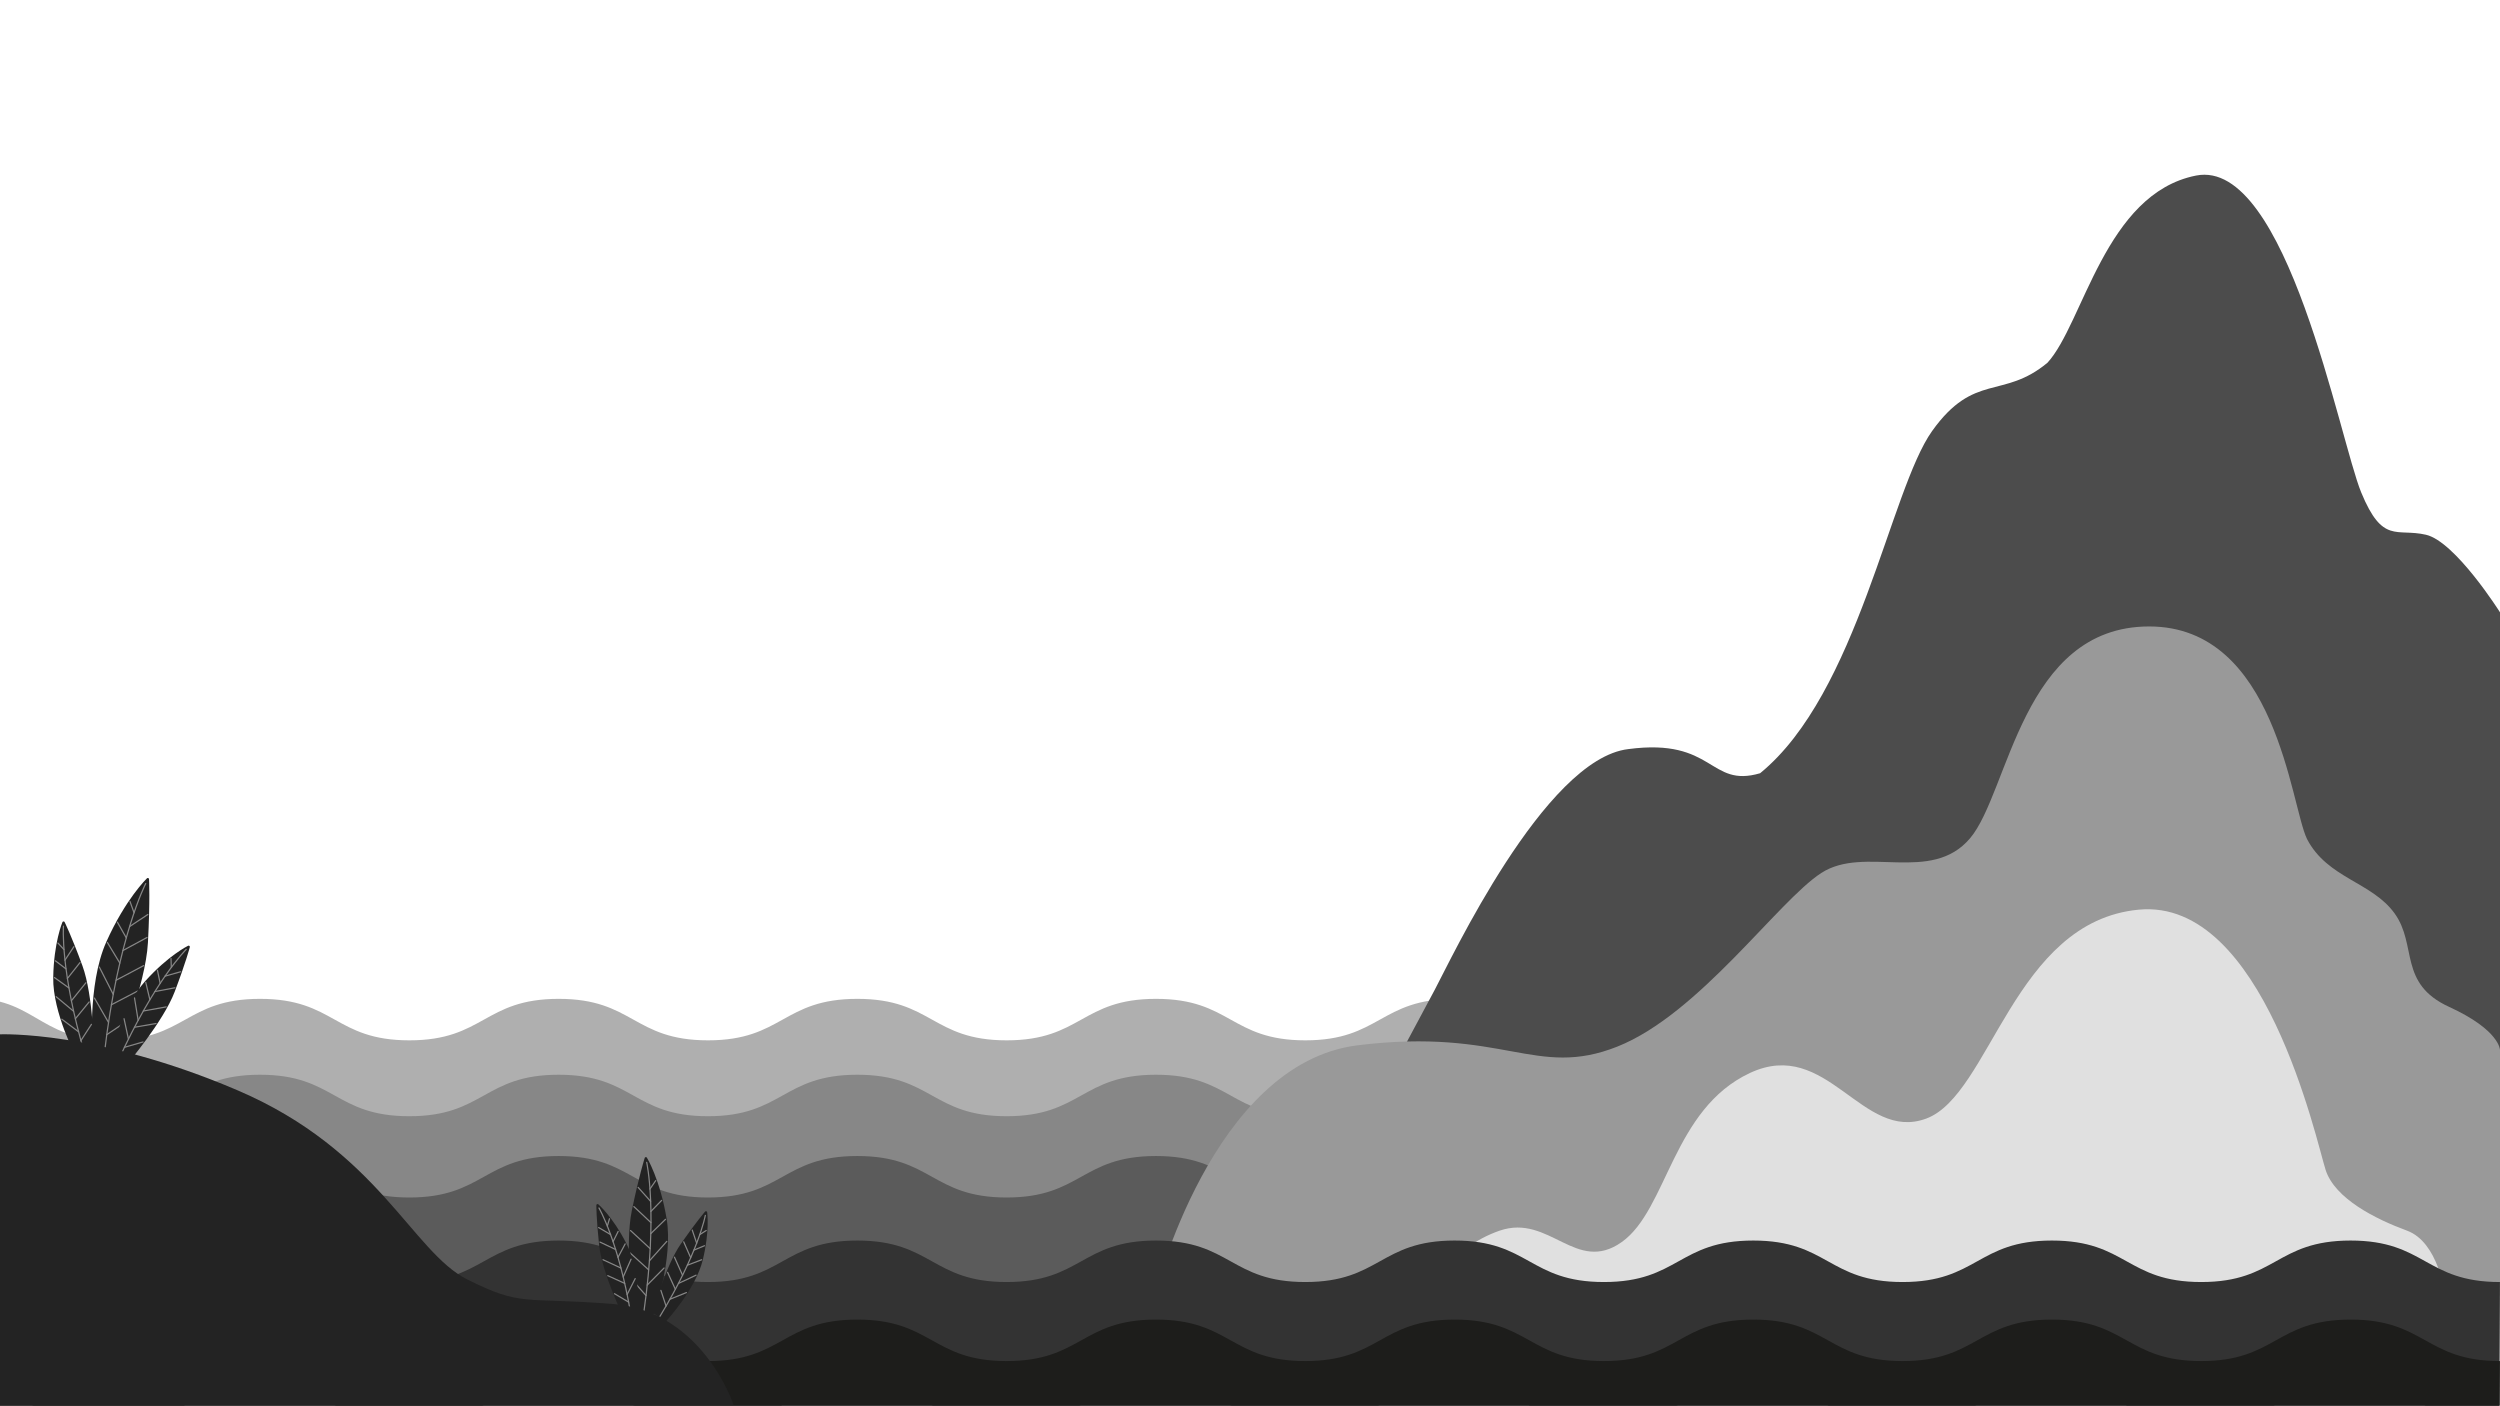 <svg xmlns="http://www.w3.org/2000/svg" viewBox="0 0 2048.88 1152"><defs><style>.cls-1{fill:#afafaf;}.cls-2{fill:#878787;}.cls-3{fill:#5b5b5b;}.cls-4{fill:#4c4c4c;}.cls-5{fill:#999;}.cls-6{fill:#e0e0e0;}.cls-7{fill:#333;}.cls-8{fill:#1d1d1b;}.cls-11,.cls-9{fill:#232323;}.cls-9{stroke:#232323;stroke-width:2px;}.cls-10,.cls-9{stroke-linecap:round;stroke-linejoin:round;}.cls-10{fill:none;stroke:#878787;}</style></defs><g id="Waves_Mountains" data-name="Waves &amp; Mountains"><path class="cls-1" d="M1742.77,1039.49c-61.16,0-61.16-34-122.32-34s-61.17,34-122.33,34-61.17-34-122.33-34-61.17,34-122.33,34-61.17-34-122.33-34-61.17,34-122.33,34-61.17-34-122.33-34-61.17,34-122.33,34-61.17-34-122.33-34-61.16,34-122.33,34-61.16-34-122.33-34-61.16,34-122.33,34-61.16-34-122.33-34-61.17,34-122.33,34-61.17-34-122.33-34-61.17,34-122.34,34-59.73-27.52-120.56-33.92c-10.46-1.11-1.69-3.09,7.29-8.59s26.74,23.51,35.71,18-8.79-34.51.19-40,26.74,23.51,35.71,18-8.79-34.51.18-40,26.74,23.51,35.72,18-8.79-34.5.18-40,26.74,23.51,35.72,18-8.79-34.5.18-40,26.74,23.51,35.72,18-8.79-34.51.18-40,26.75,23.51,35.72,18-8.79-34.51.18-40,26.75,23.5,35.72,18-8.78-34.51.19-40,26.75,23.51,35.73,18S-43.5,819.43-33,818.61c61-4.78,62.52,34,123.71,34s61.2-34,122.39-34,61.19,34,122.38,34,61.19-34,122.39-34,61.19,34,122.38,34,61.19-34,122.39-34,61.19,34,122.38,34,61.2-34,122.39-34,61.19,34,122.38,34,61.19-34,122.38-34,61.2,34,122.39,34,61.19-34,122.39-34,61.19,34,122.38,34,61.2-34,122.39-34,61.19,34,122.39,34,61.19-34,122.39-34,61.2,34,122.39,34"/><path class="cls-2" d="M2047.94,1101.8c-61.16,0-61.16-34-122.32-34s-61.17,34-122.33,34-61.17-34-122.33-34-61.16,34-122.33,34-61.16-34-122.33-34-61.16,34-122.33,34-61.16-34-122.33-34-61.16,34-122.33,34-61.16-34-122.33-34-61.16,34-122.33,34-61.16-34-122.33-34-61.16,34-122.33,34-61.16-34-122.33-34-61.16,34-122.33,34-61.17-34-122.33-34-61.17,34-122.34,34-59.89-28.47-120.82-33.94c-5.47-.49-18.53,11.44-18.53,5.94s34-5.49,34-11-34-5.49-34-11,34-5.49,34-11-34-5.5-34-11,34-5.5,34-11-34-5.49-34-11,34-5.5,34-11-34-5.49-34-11,34-5.5,34-11-34-5.49-34-11,34-5.49,34-11-34-5.5-34-11,34-5.5,34-11-34-5.49-34-11,34-5.5,34-11-24-27.45-18.53-27.95c60.94-5.48,62.71,33.95,123.9,33.95s61.2-34,122.39-34,61.19,34,122.38,34,61.19-34,122.39-34,61.19,34,122.38,34,61.19-34,122.39-34,61.19,34,122.38,34,61.2-34,122.39-34,61.19,34,122.38,34,61.19-34,122.38-34,61.2,34,122.39,34,61.19-34,122.39-34,61.19,34,122.38,34,61.2-34,122.39-34,61.19,34,122.39,34,61.19-34,122.39-34,61.2,34,122.39,34"/><path class="cls-3" d="M2047.94,1168.41c-61.16,0-61.16-34-122.32-34s-61.17,34-122.33,34-61.17-34-122.33-34-61.16,34-122.33,34-61.16-34-122.33-34-61.16,34-122.33,34-61.16-34-122.33-34-61.16,34-122.33,34-61.16-34-122.33-34-61.16,34-122.33,34-61.16-34-122.33-34-61.16,34-122.33,34-61.16-34-122.33-34-61.16,34-122.33,34-61.17-34-122.33-34-61.17,34-122.34,34-59.89-28.48-120.82-34c-5.47-.49-18.53,11.44-18.53,6s34-5.5,34-11-34-5.5-34-11,34-5.5,34-11-34-5.5-34-11,34-5.5,34-11-34-5.5-34-11,34-5.5,34-11-34-5.5-34-11,34-5.5,34-11-34-5.5-34-11,34-5.49,34-11-34-5.5-34-11,34-5.5,34-11-34-5.5-34-11,34-5.5,34-11-24-27.45-18.53-27.94c60.94-5.48,62.71,33.94,123.9,33.94s61.2-34,122.39-34,61.19,34,122.38,34,61.19-34,122.39-34,61.19,34,122.38,34,61.19-34,122.39-34,61.19,34,122.38,34,61.2-34,122.39-34,61.19,34,122.38,34,61.19-34,122.38-34,61.2,34,122.39,34,61.19-34,122.39-34,61.19,34,122.38,34,61.2-34,122.39-34,61.19,34,122.39,34,61.19-34,122.39-34,61.2,34,122.39,34"/><path class="cls-4" d="M1042,1061.37s120.86-226.09,133.75-250,90-189.32,158.74-197.45c70.83-9.41,66,32.11,108,19.79,80.25-65.44,106.47-232.16,141-280.5s58-25.57,94.53-55.94c29.44-32.16,47.11-138.53,121.71-153.38S1917.56,361,1935.14,403.6s28.88,29.12,53,34.64,60.74,63.59,60.74,63.59v559.54Z"/><path class="cls-5" d="M946.22,1061.37s46.87-189.91,166.5-204.71,145.85,27.69,212.84,1.05,131.55-119.28,167.1-142.27,90,9.3,121.93-28.46S1657,513.41,1761.36,513.41,1877.29,660,1890.72,687.62c16.79,32.34,53.25,35.08,71.88,61.1s2.82,57.33,44.55,76.45,41.73,35.39,41.73,35.39v200.81Z"/><path class="cls-6" d="M1168.56,1059.94s19.76-37.36,60.52-51.37,62.61,35.91,100.05,9.34,41.56-108.82,105-138.53,91.76,56.89,144.51,37.36,71.6-161.48,174.16-171.22,145.6,189.63,153.15,213.24,41,40.36,66.7,49.81,30.88,51.37,30.88,51.37Z"/><path class="cls-7" d="M2047.94,1237.69c-61.16,0-61.16-34-122.32-34s-61.17,34-122.33,34-61.17-34-122.33-34-61.16,34-122.33,34-61.16-34-122.33-34-61.16,34-122.33,34-61.16-34-122.33-34-61.16,34-122.33,34-61.16-34-122.33-34-61.16,34-122.33,34-61.16-34-122.33-34-61.16,34-122.33,34-61.16-34-122.33-34-61.16,34-122.33,34-61.17-34-122.33-34-61.17,34-122.34,34-59.89-28.47-120.82-33.94c-5.47-.5-18.53,11.44-18.53,5.94s34-5.49,34-11-34-5.49-34-11,34-5.5,34-11-34-5.5-34-11,34-5.49,34-11-34-5.49-34-11,34-5.5,34-11-34-5.49-34-11,34-5.5,34-11-34-5.49-34-11,34-5.5,34-11-34-5.5-34-11,34-5.5,34-11-34-5.49-34-11,34-5.5,34-11-24-27.45-18.53-27.95c60.94-5.48,62.71,33.95,123.9,33.95s61.2-34,122.39-34,61.19,34,122.38,34,61.19-34,122.39-34,61.19,34,122.38,34,61.19-34,122.39-34,61.19,34,122.38,34,61.2-34,122.39-34,61.19,34,122.38,34,61.19-34,122.38-34,61.2,34,122.39,34,61.19-34,122.39-34,61.19,34,122.38,34,61.2-34,122.39-34,61.19,34,122.39,34,61.19-34,122.39-34,61.2,34,122.39,34"/><path class="cls-8" d="M2047.94,1302.46c-61.16,0-61.16-34-122.32-34s-61.17,34-122.33,34-61.17-34-122.33-34-61.16,34-122.33,34-61.16-34-122.33-34-61.16,34-122.33,34-61.16-34-122.33-34-61.16,34-122.33,34-61.16-34-122.33-34-61.16,34-122.33,34-61.16-34-122.33-34-61.16,34-122.33,34-61.16-34-122.33-34-61.16,34-122.33,34-61.17-34-122.33-34-61.17,34-122.34,34S30.77,1274-30.16,1268.52c-5.47-.49-18.53,11.44-18.53,5.94s34-5.49,34-11-34-5.5-34-11,34-5.49,34-11-34-5.5-34-11,34-5.5,34-11-34-5.49-34-11,34-5.5,34-11-34-5.49-34-11,34-5.5,34-11-34-5.49-34-11,34-5.49,34-11-34-5.5-34-11,34-5.5,34-11-34-5.49-34-11,34-5.5,34-11-24-27.45-18.53-28c60.94-5.48,62.71,34,123.9,34s61.2-34,122.39-34,61.19,34,122.38,34,61.19-34,122.39-34,61.19,34,122.38,34,61.19-34,122.39-34,61.19,34,122.38,34,61.2-34,122.39-34,61.19,34,122.38,34,61.19-34,122.38-34,61.2,34,122.39,34,61.19-34,122.39-34,61.19,34,122.38,34,61.2-34,122.39-34,61.19,34,122.39,34,61.19-34,122.39-34,61.2,34,122.39,34"/></g><g id="Flower"><path class="cls-9" d="M76.9,862.57s-4.61-55,11.11-90.15,33.12-51.87,33.12-51.87,1,17.12-.89,51.94-25.4,91.4-25.4,91.4Z"/><path class="cls-10" d="M119.43,724.1S96.62,768,85.57,863.21"/><line class="cls-10" x1="106.22" y1="759.34" x2="121.17" y2="749.46"/><line class="cls-10" x1="100.71" y1="779.02" x2="120.46" y2="768.32"/><line class="cls-10" x1="95.09" y1="803.38" x2="117.71" y2="791.37"/><line class="cls-10" x1="91.28" y1="823.45" x2="112.66" y2="812.29"/><line class="cls-10" x1="92.81" y1="814.95" x2="81.42" y2="792.59"/><line class="cls-10" x1="98.2" y1="789.29" x2="88.01" y2="772.42"/><line class="cls-10" x1="103.5" y1="768.62" x2="96.23" y2="755.8"/><line class="cls-10" x1="109.86" y1="748.07" x2="106.55" y2="738.85"/><line class="cls-10" x1="88.93" y1="837.97" x2="77.43" y2="817.99"/><line class="cls-10" x1="87.5" y1="847.96" x2="105.23" y2="836.06"/><path class="cls-9" d="M91.2,866.25s9.2-39.89,28.25-61.15S154.59,776,154.59,776s-3.19,12.3-12.38,36.48-38.64,58.8-38.64,58.8Z"/><path class="cls-10" d="M152.58,778.08S126.53,804,97.18,868.67"/><line class="cls-10" x1="135.28" y1="799.99" x2="148.08" y2="796.39"/><line class="cls-10" x1="126.93" y1="812.64" x2="143.3" y2="809.55"/><line class="cls-10" x1="117.45" y1="828.57" x2="136.15" y2="825.21"/><line class="cls-10" x1="110.21" y1="841.88" x2="127.84" y2="838.84"/><line class="cls-10" x1="113.22" y1="836.23" x2="110.24" y2="817.86"/><line class="cls-10" x1="122.83" y1="819.32" x2="119.45" y2="805.1"/><line class="cls-10" x1="131.26" y1="805.93" x2="129.03" y2="795.22"/><line class="cls-10" x1="140.4" y1="792.85" x2="140.15" y2="785.58"/><line class="cls-10" x1="105.27" y1="851.6" x2="101.67" y2="834.89"/><line class="cls-10" x1="101.99" y1="858.33" x2="117.21" y2="853.94"/><path class="cls-9" d="M63.33,865.87s-19.18-36.16-18.71-64.71,7.46-45,7.46-45,5.66,11.39,14.54,35.68S76,861.54,76,861.54Z"/><path class="cls-10" d="M52,759.05s-2.75,36.61,17.47,104.73"/><line class="cls-10" x1="53.22" y1="786.93" x2="60.54" y2="775.83"/><line class="cls-10" x1="55.21" y1="801.95" x2="65.55" y2="788.9"/><line class="cls-10" x1="58.48" y1="820.21" x2="70.4" y2="805.42"/><line class="cls-10" x1="61.73" y1="835" x2="73.05" y2="821.16"/><line class="cls-10" x1="60.3" y1="828.76" x2="46.01" y2="816.84"/><line class="cls-10" x1="56.49" y1="809.69" x2="44.62" y2="801.16"/><line class="cls-10" x1="54.08" y1="794.05" x2="45.38" y2="787.43"/><line class="cls-10" x1="52.42" y1="778.18" x2="47.47" y2="772.86"/><line class="cls-10" x1="64.36" y1="845.59" x2="50.7" y2="835.32"/><line class="cls-10" x1="66.3" y1="852.82" x2="74.92" y2="839.53"/></g><g id="Flower_sec" data-name="Flower sec"><path class="cls-9" d="M535,1076.11s15.75-44.39,10.4-76.8-16.08-50-16.08-50-4.51,13.92-10.54,43.06,1.13,80.94,1.13,80.94Z"/><path class="cls-10" d="M530,952.61s9.29,41.21-2.26,122.15"/><line class="cls-10" x1="533.21" y1="984.56" x2="523.01" y2="973.16"/><line class="cls-10" x1="533.48" y1="1001.99" x2="519.51" y2="988.88"/><line class="cls-10" x1="532.83" y1="1023.32" x2="516.77" y2="1008.49"/><line class="cls-10" x1="531.62" y1="1040.71" x2="516.41" y2="1026.86"/><line class="cls-10" x1="532.2" y1="1033.36" x2="546.46" y2="1017.39"/><line class="cls-10" x1="533.33" y1="1011.01" x2="545.4" y2="999.31"/><line class="cls-10" x1="533.44" y1="992.81" x2="542.22" y2="983.81"/><line class="cls-10" x1="532.65" y1="974.47" x2="537.39" y2="967.58"/><line class="cls-10" x1="530.41" y1="1053.2" x2="544.24" y2="1039.21"/><line class="cls-10" x1="529.43" y1="1061.75" x2="517.38" y2="1048.08"/><path class="cls-9" d="M522.4,1076.05s1.07-34.92-10-56.6-22.67-31.67-22.67-31.67-.05,10.85,2.3,32.79,19.11,56.92,19.11,56.92Z"/><path class="cls-10" d="M490.88,990s15.89,27,26.06,86.78"/><line class="cls-10" x1="500.41" y1="1011.8" x2="490.63" y2="1006.05"/><line class="cls-10" x1="504.55" y1="1024.04" x2="491.71" y2="1017.95"/><line class="cls-10" x1="508.92" y1="1039.25" x2="494.22" y2="1032.42"/><line class="cls-10" x1="512" y1="1051.81" x2="498.11" y2="1045.47"/><line class="cls-10" x1="510.74" y1="1046.49" x2="517.19" y2="1031.98"/><line class="cls-10" x1="506.48" y1="1030.45" x2="512.36" y2="1019.45"/><line class="cls-10" x1="502.44" y1="1017.57" x2="506.6" y2="1009.22"/><line class="cls-10" x1="497.73" y1="1004.79" x2="499.51" y2="998.85"/><line class="cls-10" x1="513.97" y1="1060.9" x2="520.57" y2="1047.9"/><line class="cls-10" x1="515.21" y1="1067.17" x2="503.6" y2="1060.24"/><path class="cls-9" d="M545.48,1081.79s23.68-25.69,29.49-49.35,3.61-38.78,3.61-38.78-7.14,8.17-19.74,26.29S536,1075.47,536,1075.47Z"/><path class="cls-10" d="M578.05,996.1s-5.68,30.81-37.15,82.63"/><line class="cls-10" x1="570.95" y1="1018.83" x2="567.33" y2="1008.09"/><line class="cls-10" x1="566.06" y1="1030.8" x2="560.35" y2="1017.78"/><line class="cls-10" x1="559.39" y1="1045.15" x2="552.77" y2="1030.36"/><line class="cls-10" x1="553.5" y1="1056.66" x2="547.16" y2="1042.77"/><line class="cls-10" x1="556.04" y1="1051.82" x2="570.42" y2="1045.08"/><line class="cls-10" x1="563.32" y1="1036.91" x2="574.97" y2="1032.44"/><line class="cls-10" x1="568.7" y1="1024.53" x2="577.32" y2="1020.95"/><line class="cls-10" x1="573.52" y1="1011.79" x2="578.76" y2="1008.47"/><line class="cls-10" x1="549.03" y1="1064.82" x2="562.54" y2="1059.32"/><line class="cls-10" x1="545.86" y1="1070.37" x2="541.63" y2="1057.53"/></g><g id="Mountain_Front" data-name="Mountain Front"><path class="cls-11" d="M0,847.69v303.86H601.27s-25.15-77-99-82.87-74.09,2.51-119.29-20.09-73-105.69-188.24-155S0,847.69,0,847.69Z"/></g></svg>